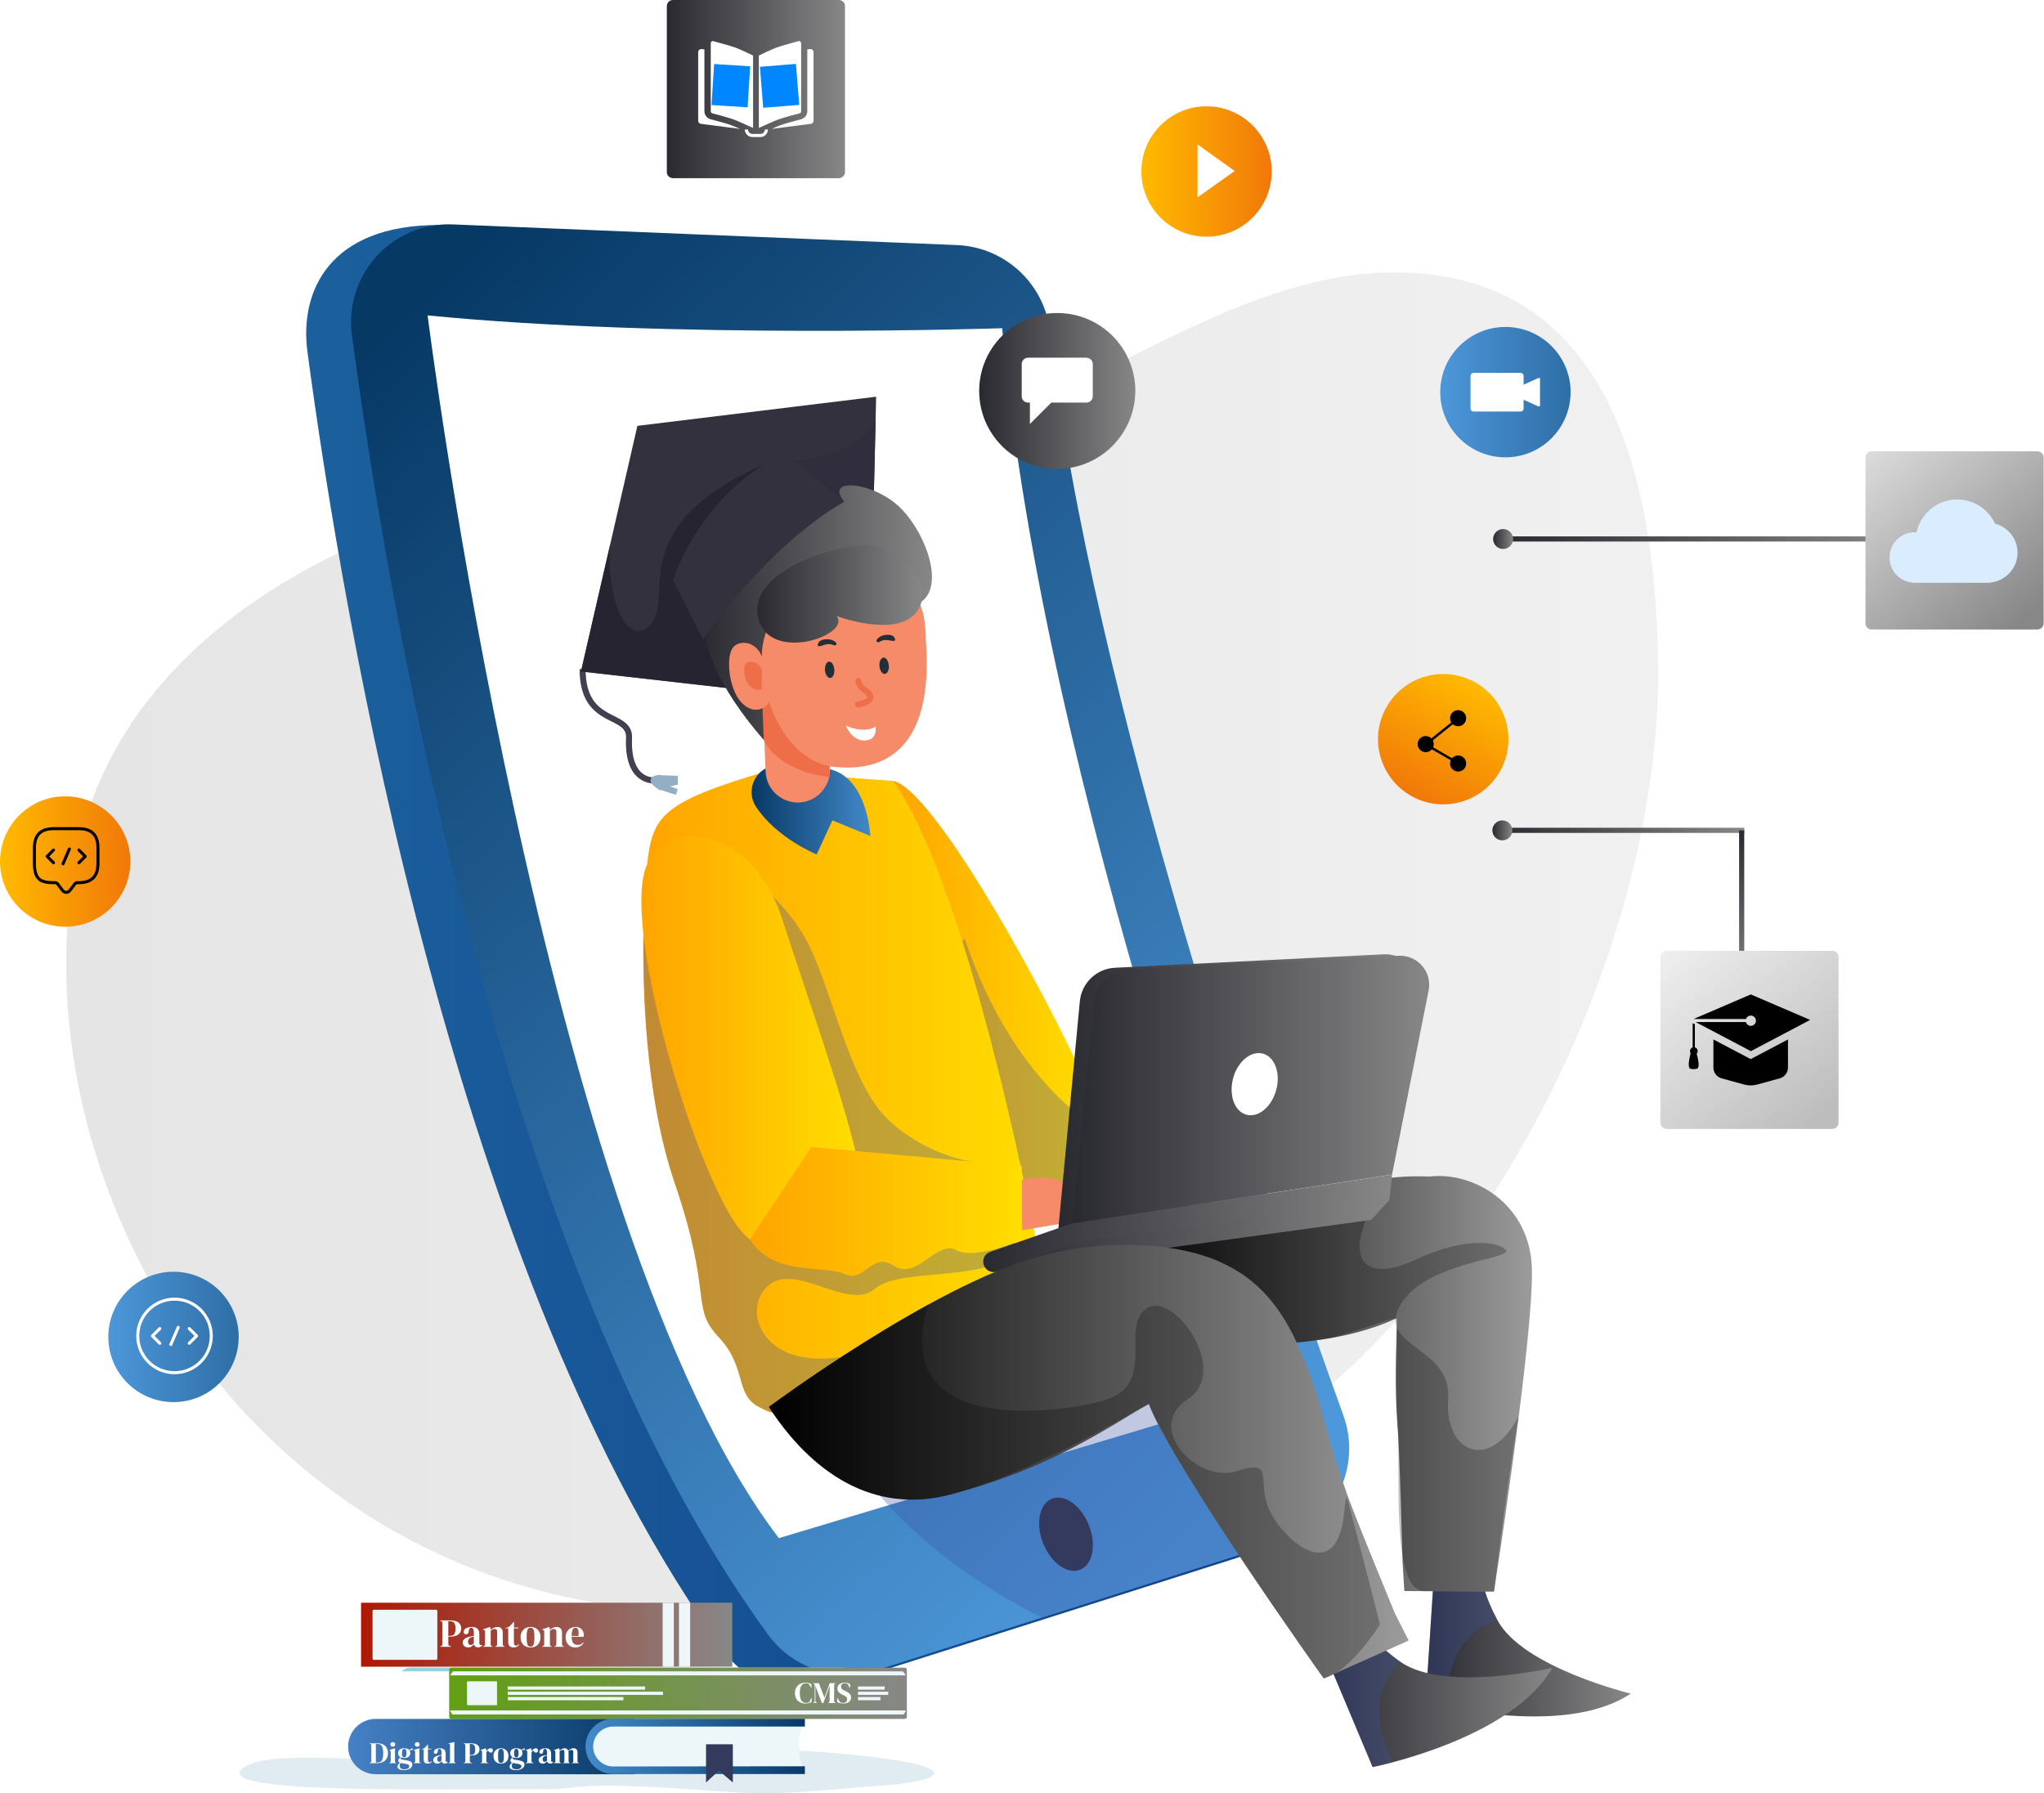 <svg width="1019" height="894" viewBox="0 0 1019 894" fill="none" xmlns="http://www.w3.org/2000/svg">
<path opacity="0.12" d="M578.093 747.813C742.666 668.39 826.61 468.903 826.61 337.134C826.61 205.365 783.006 128.705 682.132 136.391C581.258 144.077 469.985 256.957 372.276 240.128C274.567 223.299 72.066 275.745 39.412 421.128C-6.654 625.84 197.806 931.275 578.093 747.813Z" fill="url(#paint0_linear_3_5111)"/>
<path d="M153.248 175.273C171.031 308.298 226.944 639.705 360.672 823.066C373.03 840.046 394.883 847.129 414.877 840.799L616.374 776.748C642.798 768.359 656.914 739.724 647.47 713.652C609.491 608.759 521.729 352.706 501.283 173.615C498.57 149.703 478.827 131.316 454.815 130.362L218.655 112.176C164.199 112.176 149.279 145.181 153.248 175.273Z" fill="url(#paint1_linear_3_5111)"/>
<path d="M175.452 167.084C193.236 300.109 249.149 631.516 382.877 814.878C395.235 831.857 417.088 838.941 437.082 832.611L638.578 768.56C665.002 760.17 679.119 731.536 669.674 705.463C631.696 600.571 543.934 344.518 523.487 165.426C520.775 141.514 501.032 123.128 477.019 122.173L225.789 111.875C195.497 110.619 171.434 137.043 175.452 167.084Z" fill="url(#paint2_linear_3_5111)"/>
<path d="M213.18 157.238C213.18 157.238 270.298 612.628 388.302 766.802L633.504 693.256C633.504 693.256 519.669 394.151 499.625 163.618C499.675 163.618 334.7 169.245 213.18 157.238Z" fill="white"/>
<path d="M538.463 782.547C544.755 780.049 546.709 770.101 542.828 760.328C538.946 750.555 530.7 744.658 524.408 747.157C518.116 749.656 516.162 759.604 520.043 769.376C523.924 779.149 532.171 785.046 538.463 782.547Z" fill="#302E3D"/>
<path opacity="0.32" d="M668.668 741.182C663.293 753.791 652.693 764.089 638.577 768.56L519.467 806.438C493.847 793.528 463.052 773.885 438.688 745.703L482.594 692.101L609.038 674.92L668.668 741.182Z" fill="#3D53A3"/>
<path d="M714.985 783.23L710.715 848.486C710.715 848.486 778.684 867.224 812.995 844.317C812.995 844.317 759.293 831.406 746.533 807.745C733.773 784.084 738.797 771.273 738.797 771.273L714.985 783.23Z" fill="url(#paint3_linear_3_5111)"/>
<path opacity="0.32" d="M714.986 783.23L730.659 775.343L743.319 801.064C744.223 803.174 745.328 805.384 746.584 807.745C724.38 814.427 720.712 837.837 720.913 850.898C714.634 849.592 710.816 848.537 710.816 848.537" fill="#3D53A3"/>
<path d="M658.971 820.655L684.29 880.938C684.29 880.938 753.515 867.324 773.911 831.456C773.911 831.456 720.108 843.914 698.105 828.441C676.101 812.969 674.845 799.204 674.845 799.204L658.971 820.655Z" fill="url(#paint4_linear_3_5111)"/>
<path opacity="0.32" d="M658.971 820.655L669.47 806.589L692.277 823.971C694.086 825.428 695.995 826.935 698.155 828.492C681.275 844.417 688.459 866.973 694.437 878.577C688.208 880.235 684.34 880.989 684.34 880.989" fill="#3D53A3"/>
<path d="M445.318 389.279C464.559 393.549 514.644 483.019 536.195 528.734C557.747 574.448 530.77 605.193 509.62 600.923C488.471 596.653 448.986 461.618 448.986 461.618L445.318 389.279Z" fill="url(#paint5_linear_3_5111)"/>
<path opacity="0.32" d="M480.886 467.798C506.908 545.563 553.577 566.461 553.577 566.461L544.133 600.873L474.154 585.501L449.036 514.417L480.886 467.798Z" fill="#3D53A3"/>
<path d="M381.619 384.657C329.524 400.08 325.305 406.962 322.592 431.025C319.879 455.088 317.166 533.657 336.357 589.871C355.547 646.085 343.992 651.461 358.259 666.632C372.526 681.803 366.197 695.166 378.304 701.445C390.41 707.725 383.277 701.445 383.277 701.445L518.06 626.493C518.06 626.493 484.904 445.543 445.369 389.329L381.619 384.657Z" fill="url(#paint6_linear_3_5111)"/>
<path d="M376.896 402.189C387.195 417.863 407.139 425.951 407.139 425.951L414.975 408.971L433.914 416.758C433.914 416.758 432.558 387.772 413.619 383.451C406.234 381.743 392.972 380.99 386.893 381.542C376.846 382.396 371.32 393.699 376.896 402.189Z" fill="url(#paint7_linear_3_5111)"/>
<path opacity="0.32" d="M484.402 579.071C484.402 579.071 484.352 579.071 484.251 579.071C482.041 578.87 507.41 622.575 507.41 622.575C493.796 640.057 449.287 631.266 436.125 642.519C422.964 653.772 397.092 629.357 383.327 640.61C369.563 651.863 378.756 682.808 419.397 676.478C423.466 675.825 426.882 675.574 429.745 675.524L383.327 701.345C383.327 701.345 390.461 707.574 378.354 701.345C366.247 695.116 372.577 681.703 358.31 666.532C343.993 651.36 355.647 645.985 336.407 589.771C321.788 546.97 319.879 491.208 320.984 456.445C325.958 454.234 330.73 452.677 332.036 453.531C334.85 455.44 363.233 428.664 363.233 428.664C363.233 428.664 388.301 444.287 401.412 467.647C414.524 491.007 423.014 539.987 443.158 558.524C462.148 576.207 484 579.02 484.402 579.071Z" fill="#3D53A3"/>
<path d="M290.44 333.567C290.44 362.503 314.202 354.616 313.599 367.928C312.594 391.439 327.364 389.027 327.364 389.027" stroke="#423F50" stroke-width="3" stroke-miterlimit="10"/>
<path d="M328.068 393.398L337.01 396.261L337.864 393.448L334.146 391.991L338.014 391.137L337.864 386.767L330.429 386.515L328.068 393.398Z" fill="#94AFC4"/>
<path d="M329.373 394.101C319.878 388.977 325.806 385.511 330.428 386.515L329.373 394.101Z" fill="#94AFC4"/>
<path d="M366.397 343.463L289.637 334.773L317.769 212.297L436.778 197.779L435.271 262.583L366.397 343.463Z" fill="#32313D"/>
<path d="M436.527 209.735C423.214 230.734 393.525 229.327 393.525 229.327L413.669 258.866L435.221 262.584L436.527 209.735Z" fill="#302E3D"/>
<path opacity="0.79" d="M396.941 307.595L366.397 343.464L289.637 334.722L304.105 271.727C302.095 303.325 315.157 324.575 325.254 309.956C335.352 295.337 312.193 262.584 379.961 231.839L396.74 297.498L396.941 307.595Z" fill="#23222D"/>
<path d="M458.329 300.662C471.34 293.026 461.996 267.004 449.789 254.094C436.527 240.078 410.404 237.516 420.853 250.024C420.853 250.024 387.798 244.649 368.105 264.342C348.363 284.084 334.548 315.432 380.765 368.933L458.329 300.662Z" fill="url(#paint8_linear_3_5111)"/>
<path d="M352.18 288.958C353.587 284.637 355.546 280.669 357.857 277.001L352.18 288.958Z" fill="#ED4343"/>
<path d="M379.759 336.431L381.668 384.657C382.02 393.499 389.505 400.381 398.296 400.08C407.138 399.728 414.02 392.243 413.719 383.452L412.613 355.973L379.759 336.431Z" fill="#F58B68"/>
<path d="M380.764 368.983C389.154 385.461 413.568 387.42 413.568 387.42L412.664 364.362L379.86 345.925L380.764 368.983Z" fill="#EF6E4A"/>
<path d="M461.543 318.948C465.511 370.29 443.86 385.16 416.18 382.346C391.715 379.885 378.502 347.483 379.859 324.977C381.215 302.471 403.42 290.816 415.125 292.675C426.83 294.534 449.687 292.826 455.766 297.347C461.844 301.868 461.543 318.948 461.543 318.948Z" fill="#F58B68"/>
<path d="M437.229 318.697C439.389 315.985 444.714 315.733 445.92 317.894C447.125 320.004 445.166 319.551 443.106 319.2C439.188 318.547 438.686 320.506 437.53 320.154C437.078 320.004 436.626 319.451 437.229 318.697Z" fill="#232F36"/>
<path d="M416.633 320.205C414.121 317.844 408.796 318.346 407.892 320.657C406.988 322.968 408.846 322.164 410.856 321.511C414.624 320.305 415.427 322.114 416.482 321.662C417.035 321.461 417.336 320.858 416.633 320.205Z" fill="#232F36"/>
<path d="M380.814 331.357C379.508 320.355 369.812 318.296 365.743 322.415C361.674 326.534 363.131 343.213 369.561 350.145C375.991 357.078 382.874 352.707 383.577 349.141C384.18 345.473 380.814 331.357 380.814 331.357Z" fill="#F58B68"/>
<path d="M379.96 334.472C378.704 329.448 372.525 328.795 371.521 331.257C369.762 335.326 372.073 345.021 379.659 343.816L379.96 334.472Z" fill="#EF6E4A"/>
<path d="M438.434 332.06C438.635 334.321 439.79 336.079 441.096 335.978C442.402 335.878 443.307 334.019 443.106 331.759C442.905 329.498 441.749 327.74 440.443 327.84C439.187 327.941 438.233 329.799 438.434 332.06Z" fill="#232F36"/>
<path d="M411.257 334.07C411.458 336.33 412.613 338.088 413.92 337.988C415.226 337.888 416.13 336.029 415.929 333.768C415.728 331.508 414.573 329.749 413.266 329.85C412.061 329.9 411.157 331.859 411.257 334.07Z" fill="#232F36"/>
<path d="M427.835 339.445C428.488 343.113 432.356 344.419 433.361 345.976C436.174 350.095 427.734 351.201 427.734 351.201" stroke="#EF6E4A" stroke-width="3" stroke-miterlimit="10" stroke-linecap="round"/>
<path d="M436.426 362.302C430.398 365.97 421.656 361.75 421.656 361.75C421.656 361.75 424.721 369.536 431.252 369.134C437.832 368.833 436.426 362.302 436.426 362.302Z" fill="white"/>
<path d="M377.549 305.284C380.161 332.11 425.123 316.939 417.035 307.092C417.035 307.092 446.322 318.094 456.671 305.485C467.02 292.926 451.145 267.155 423.314 272.53C395.483 277.855 376.193 291.268 377.549 305.284Z" fill="url(#paint9_linear_3_5111)"/>
<path d="M322.591 431.025C334.999 404.5 376.143 415.853 389.505 456.896C402.868 497.939 421.606 550.637 427.434 578.266C433.261 605.947 390.611 641.614 368.256 612.176C345.8 582.738 309.228 459.559 322.591 431.025Z" fill="url(#paint10_linear_3_5111)"/>
<path d="M504.446 589.57C519.516 584.747 530.066 586.505 538.305 596.553C546.594 606.6 541.419 607.956 541.419 607.956L500.376 614.839L504.446 589.57Z" fill="#F58B68"/>
<path d="M373.882 617.953C385.688 636.49 410.354 630.412 420.903 635.134C431.453 639.856 434.166 623.68 445.619 631.065C457.073 638.449 467.171 618.003 476.615 623.228C486.059 628.402 509.62 617.953 509.62 617.953L509.419 581.381L404.476 571.786L373.882 617.953Z" fill="url(#paint11_linear_3_5111)"/>
<path d="M763.714 632.572C762.96 600.27 734.627 583.893 712.624 586.556C689.917 585.501 667.261 590.575 615.819 604.842L556.139 635.536C556.139 635.536 578.795 681.703 663.041 667.134C676.203 664.874 687.255 661.407 696.398 657.137C696.046 675.423 695.142 688.836 696.699 711.593C697.704 719.631 699.211 778.507 699.211 778.507L700.115 793.176L744.825 793.478C744.775 793.428 764.518 667.335 763.714 632.572Z" fill="url(#paint12_linear_3_5111)"/>
<path opacity="0.25" d="M757.033 706.117C749.949 749.119 744.825 793.427 744.825 793.427L710.062 793.226C710.062 793.226 704.084 793.779 701.22 783.732C695.192 767.706 698.005 722.494 696.8 708.98C695.594 696.673 696.448 681.803 696.448 656.835C692.429 657.84 667.462 666.28 663.041 667.033C578.845 681.602 556.139 635.435 556.139 635.435L615.819 604.741C640.485 597.909 658.57 593.136 673.189 590.222L687.958 593.739C666.809 630.261 681.729 639.303 705.44 628.1C729.152 616.898 746.533 618.556 750.703 623.127C754.822 627.698 710.514 629.055 698.206 650.405C685.898 671.755 723.927 670.901 721.968 697.527C719.908 723.599 742.263 734.45 757.033 706.117Z" fill="black"/>
<path d="M390.511 225.811L420.954 250.075C381.921 272.43 350.473 318.697 350.473 318.697L335.603 289.158C335.503 289.158 348.112 247.312 390.511 225.811Z" fill="#32313D"/>
<path d="M358.912 275.444C358.56 275.946 358.208 276.499 357.857 277.052L358.761 275.143C358.761 275.092 358.811 275.193 358.912 275.444Z" fill="#423F50"/>
<path d="M538.355 498.994L527.604 612.779L686.802 584.797L705.038 493.016C706.897 483.773 699.512 475.283 690.118 475.735L555.787 482.467C546.694 482.919 539.309 489.952 538.355 498.994Z" fill="url(#paint13_linear_3_5111)"/>
<path d="M545.488 499.748L534.385 609.865L693.985 585.551L712.221 493.77C714.08 484.526 706.695 476.037 697.301 476.489L562.97 483.22C553.827 483.672 546.392 490.705 545.488 499.748Z" fill="url(#paint14_linear_3_5111)"/>
<path d="M636.71 541.194C635.294 549.781 629.136 556.374 622.977 555.984C616.747 555.593 612.925 548.35 614.27 539.806C615.615 531.219 621.844 524.626 628.003 525.016C634.232 525.363 638.126 532.65 636.71 541.194Z" fill="white"/>
<path d="M497.11 633.828L683.586 608.157L692.729 598.16L558.449 612.327L507.409 622.625L497.11 633.828Z" fill="url(#paint15_linear_3_5111)"/>
<path d="M493.644 624.082L534.436 609.916L693.986 585.601L692.68 598.16L536.847 619.109L497.111 633.828C493.544 635.184 489.827 632.271 490.178 628.453C490.379 626.443 491.735 624.735 493.644 624.082Z" fill="url(#paint16_linear_3_5111)"/>
<path d="M695.543 804.63C695.543 804.63 673.038 750.224 670.727 742.437C660.579 714.757 660.328 701.545 648.874 675.021C635.813 642.116 617.075 633.727 611.197 630.512C589.947 619.711 553.426 616.847 518.009 626.392C464.759 640.76 383.276 701.395 383.276 701.395C403.973 733.194 434.768 755.7 474.706 744.849C514.643 733.998 538.003 720.936 565.432 704.158C567.793 702.701 570.255 701.344 572.766 699.988C573.068 700.741 573.369 701.545 573.671 702.299C587.034 734.45 659.926 836.781 659.926 836.781L702.275 817.842L695.543 804.63Z" fill="url(#paint17_linear_3_5111)"/>
<path opacity="0.25" d="M659.926 836.781C659.926 836.781 589.747 738.821 572.566 699.737C549.909 713.05 508.716 735.656 474.756 744.849C434.819 755.7 403.974 733.194 383.327 701.395C383.327 701.395 421.456 673.012 462.649 650.456C443.71 712.999 519.366 706.017 548.704 698.632C578.042 691.247 557.897 662.412 571.26 652.515C584.622 642.619 613.81 683.461 592.108 697.527C570.355 711.593 596.679 739.725 616.573 733.395C636.416 727.065 625.916 738.318 632.95 753.088C639.983 767.857 666.708 791.769 670.225 753.088C670.476 750.124 670.878 747.863 671.38 746.105C680.624 780.667 687.958 809.804 687.958 809.804C687.958 809.804 673.239 833.465 659.926 836.781Z" fill="black"/>
<path d="M750.535 228C732.553 228 718 213.431 718 195.5C718 177.569 732.553 163 750.465 163H750.535C768.447 163 783 177.569 783 195.5C782.93 213.501 768.447 228 750.535 228Z" fill="url(#paint18_linear_3_5111)"/>
<path d="M766.976 188.426L759.559 191.788V187.375C759.559 186.535 758.929 185.904 758.09 185.904H734.581C733.741 185.904 733.111 186.535 733.111 187.375V203.695C733.111 204.466 733.741 205.166 734.581 205.166H758.09C758.929 205.166 759.559 204.536 759.559 203.695V199.283L766.976 202.645C767.396 202.785 767.745 202.505 767.745 202.084V188.986C767.815 188.566 767.396 188.286 766.976 188.426Z" fill="white"/>
<path d="M32.535 462C14.553 462 0 447.431 0 429.5C0 411.569 14.553 397 32.465 397H32.535C50.447 397 65 411.569 65 429.5C64.93 447.501 50.447 462 32.535 462Z" fill="url(#paint19_linear_3_5111)"/>
<path d="M601.535 118C583.553 118 569 103.431 569 85.5C569 67.569 583.553 53 601.465 53H601.535C619.447 53 634 67.569 634 85.5C633.93 103.501 619.447 118 601.535 118Z" fill="url(#paint20_linear_3_5111)"/>
<path d="M691.083 352.728C699.827 337.015 719.634 331.382 735.302 340.101C750.971 348.819 756.626 368.62 747.916 384.272L747.882 384.333C739.173 399.985 719.366 405.618 703.697 396.9C688.002 388.086 682.374 368.38 691.083 352.728Z" fill="url(#paint21_linear_3_5111)"/>
<path d="M597 72V98.406L615.541 85.238L597 72Z" fill="white"/>
<path d="M86.535 699C68.553 699 54 684.431 54 666.5C54 648.569 68.553 634 86.465 634H86.535C104.447 634 119 648.569 119 666.5C118.93 684.501 104.447 699 86.535 699Z" fill="url(#paint22_linear_3_5111)"/>
<path d="M714.77 370.963C714.77 373.187 712.973 374.984 710.749 374.984C708.525 374.984 706.729 373.187 706.729 370.963C706.729 368.739 708.525 366.943 710.749 366.943C712.973 366.943 714.77 368.739 714.77 370.963Z" fill="black"/>
<path d="M726.915 362.067C729.135 362.067 730.935 360.267 730.935 358.047C730.935 355.827 729.135 354.027 726.915 354.027C724.695 354.027 722.895 355.827 722.895 358.047C722.895 360.267 724.695 362.067 726.915 362.067Z" fill="black"/>
<path d="M726.915 384.649C729.135 384.649 730.935 382.849 730.935 380.629C730.935 378.408 729.135 376.608 726.915 376.608C724.695 376.608 722.895 378.408 722.895 380.629C722.895 382.849 724.695 384.649 726.915 384.649Z" fill="black"/>
<path d="M726.915 381.143L709.722 371.22L726.744 357.534L727.514 358.475L711.86 371.049L727.514 380.116L726.915 381.143Z" fill="black"/>
<path d="M527.013 233.77C505.544 233.77 488.158 216.384 488.158 194.915C488.158 173.446 505.544 156.061 527.013 156.061H527.145C548.614 156.061 566 173.446 566 194.915C565.868 216.384 548.482 233.77 527.013 233.77Z" fill="url(#paint23_linear_3_5111)"/>
<path d="M541.496 178.32H512.519C510.807 178.32 509.358 179.769 509.358 181.481V197.55C509.358 199.394 510.807 200.711 512.519 200.711H513.441V211.38L524.11 200.711H541.628C543.34 200.711 544.789 199.262 544.789 197.55V181.481C544.789 179.769 543.34 178.32 541.496 178.32Z" fill="white"/>
<path d="M946.826 267.406H749.348V269.968H946.826V267.406Z" fill="url(#paint24_linear_3_5111)"/>
<path d="M749.348 273.686C752.095 273.686 754.322 271.459 754.322 268.712C754.322 265.966 752.095 263.739 749.348 263.739C746.601 263.739 744.375 265.966 744.375 268.712C744.375 271.459 746.601 273.686 749.348 273.686Z" fill="url(#paint25_linear_3_5111)"/>
<path d="M869.589 412.667H746.36V415.229H869.589V412.667Z" fill="url(#paint26_linear_3_5111)"/>
<path d="M748.973 418.947C751.72 418.947 753.947 416.72 753.947 413.973C753.947 411.227 751.72 409 748.973 409C746.227 409 744 411.227 744 413.973C744 416.72 746.227 418.947 748.973 418.947Z" fill="url(#paint27_linear_3_5111)"/>
<path d="M869.562 414H867V493.875H869.562V414Z" fill="url(#paint28_linear_3_5111)"/>
<path d="M913.519 562.817H830.831C829.123 562.817 827.767 561.461 827.767 559.753V477.064C827.767 475.356 829.123 474 830.831 474H913.519C915.227 474 916.584 475.356 916.584 477.064V559.753C916.584 561.461 915.177 562.817 913.519 562.817Z" fill="url(#paint29_linear_3_5111)"/>
<path d="M872.778 528.003L871.171 527.149L854.191 518.207V532.223C854.191 534.735 855.899 536.945 858.31 537.598L869.463 540.663C871.623 541.266 873.934 541.266 876.094 540.663L887.246 537.598C889.658 536.945 891.366 534.735 891.366 532.223V518.207L874.386 527.149L872.778 528.003Z" fill="black"/>
<path d="M846.353 523.984C846.353 525.039 845.499 525.893 844.444 525.893C843.389 525.893 842.535 525.039 842.535 523.984C842.535 522.929 843.389 522.075 844.444 522.075C845.499 522.075 846.353 522.929 846.353 523.984Z" fill="black"/>
<path d="M846.353 532.574C845.8 533.127 842.836 533.177 842.334 532.574C841.028 530.866 843.138 523.984 843.138 523.984H845.448C845.448 523.984 847.81 531.017 846.353 532.574Z" fill="black"/>
<path d="M844.947 523.331H843.842V527.601H844.947V523.331Z" fill="black"/>
<path d="M843.842 510.069V523.331H844.947V510.621L843.842 510.069Z" fill="black"/>
<path d="M902.417 508.461L872.828 495.751L844.294 508.009H870.417C870.769 507.004 871.723 506.301 872.828 506.301C874.235 506.301 875.39 507.456 875.39 508.863C875.39 510.269 874.235 511.425 872.828 511.425C871.623 511.425 870.718 510.621 870.417 509.516H845.299L872.879 524.034L902.417 508.461Z" fill="black"/>
<path d="M1015.75 313.817H933.064C931.356 313.817 930 312.461 930 310.753V228.064C930 226.356 931.356 225 933.064 225H1015.75C1017.46 225 1018.82 226.356 1018.82 228.064V310.753C1018.82 312.461 1017.41 313.817 1015.75 313.817Z" fill="url(#paint30_linear_3_5111)"/>
<path d="M1005.8 275.525C1005.8 268.542 1001.03 262.765 994.597 261.057C991.282 253.923 984.098 249 975.759 249C965.762 249 957.473 256.033 955.463 265.427C955.162 265.427 954.911 265.327 954.609 265.327C947.626 265.327 942 270.953 942 277.936C942 284.316 946.722 289.54 952.851 290.394C953.353 290.495 953.856 290.545 954.408 290.545H991.282C991.734 290.545 992.136 290.495 992.537 290.394C999.972 289.49 1005.8 283.211 1005.8 275.525Z" fill="#DAEDFF"/>
<path d="M418.191 88.817H335.503C333.795 88.817 332.438 87.461 332.438 85.753V3.064C332.438 1.356 333.795 0 335.503 0H418.191C419.899 0 421.256 1.356 421.256 3.064V85.753C421.256 87.461 419.849 88.817 418.191 88.817Z" fill="url(#paint31_linear_3_5111)"/>
<g opacity="0.4">
<path opacity="0.3" d="M271.45 891.991C213.729 891.891 107.38 894.302 120.491 881.994C133.603 869.686 202.878 881.743 259.695 877.624C316.462 873.504 367.904 868.782 425.976 874.861C484.049 880.939 468.275 887.922 442.755 889.932C395.935 893.548 387.596 895.106 360.469 893.147C280.945 887.269 293.906 892.041 271.45 891.991Z" fill="#005D92"/>
</g>
<path d="M364.918 830.9H180.2C180.099 830.9 179.999 830.799 179.999 830.699V799.201C179.999 799.1 180.099 799 180.2 799H364.867C364.968 799 365.068 799.1 365.068 799.201V830.699C365.068 830.799 364.968 830.9 364.918 830.9Z" fill="url(#paint32_linear_3_5111)"/>
<path d="M344.069 799.051H338.493V830.9H344.069V799.051Z" fill="#EDF6F8"/>
<path d="M335.931 799.051H330.355V830.9H335.931V799.051Z" fill="#EDF6F8"/>
<path d="M217.425 827.484H186.329C185.977 827.484 185.726 827.182 185.726 826.881V803.119C185.726 802.768 185.977 802.517 186.329 802.517H217.425C217.776 802.517 218.028 802.818 218.028 803.119V826.881C218.028 827.182 217.776 827.484 217.425 827.484Z" fill="#EDF6F8"/>
<path d="M419.948 831.406H204.686C203.28 831.406 202.024 831.959 200.919 832.763H423.715C422.66 831.959 421.404 831.406 419.948 831.406Z" fill="#96D1E3"/>
<path d="M419.948 831.407H204.687C202.928 831.407 201.421 832.11 200.266 833.215H424.469C423.264 832.11 421.706 831.407 419.948 831.407Z" fill="#96D1E3"/>
<path d="M451.095 856.926H224.932C224.379 856.926 223.927 856.474 223.927 855.922V832.411C223.927 831.859 224.379 831.406 224.932 831.406H451.095C451.647 831.406 452.099 831.859 452.099 832.411V855.922C452.099 856.474 451.647 856.926 451.095 856.926Z" fill="url(#paint33_linear_3_5111)"/>
<path d="M450.092 833.216H225.889C225.286 833.768 224.834 834.471 224.482 835.225H451.498C451.147 834.471 450.695 833.818 450.092 833.216Z" fill="#EDF6F8"/>
<path d="M225.587 854.716H450.443C450.945 854.114 451.347 853.461 451.649 852.707H224.381C224.632 853.461 225.034 854.114 225.587 854.716Z" fill="#EDF6F8"/>
<path d="M247.538 850.095H233.07C232.919 850.095 232.819 849.994 232.819 849.843V838.44C232.819 838.289 232.919 838.189 233.07 838.189H247.538C247.689 838.189 247.789 838.289 247.789 838.44V849.843C247.789 849.994 247.638 850.095 247.538 850.095Z" fill="#EDF6F8"/>
<path d="M321.637 840.751H253.115V842.358H321.637V840.751Z" fill="#EDF6F8"/>
<path d="M330.529 843.363H253.115V844.971H330.529V843.363Z" fill="#EDF6F8"/>
<path d="M310.786 846.026H253.115V847.633H310.786V846.026Z" fill="#EDF6F8"/>
<path d="M441.049 840.751H427.736V842.358H441.049V840.751Z" fill="#EDF6F8"/>
<path d="M442.807 843.363H427.736V844.971H442.807V843.363Z" fill="#EDF6F8"/>
<path d="M438.939 846.026H427.736V847.633H438.939V846.026Z" fill="#EDF6F8"/>
<path d="M301.29 880.638H294.257V884.506H301.29V880.638Z" fill="#FAAD17"/>
<path d="M301.29 856.926H294.257V860.794H301.29V856.926Z" fill="#FAAD17"/>
<path d="M187.305 856.926H316.411V860.794V880.637V884.506H187.305C179.719 884.506 173.54 878.327 173.54 870.741C173.54 863.105 179.719 856.926 187.305 856.926Z" fill="url(#paint34_linear_3_5111)"/>
<path d="M400.557 858.835H305.661C299.13 858.835 293.805 864.16 293.805 870.691C293.805 877.221 299.13 882.546 305.661 882.546H400.607C399.2 879.482 398.346 875.312 398.346 870.691C398.346 866.069 399.2 861.899 400.557 858.835Z" fill="#EDF6F8"/>
<path d="M305.661 880.638C300.185 880.638 295.714 876.167 295.714 870.691C295.714 865.215 300.185 860.744 305.661 860.744H401.26V856.876H305.661C298.076 856.876 291.896 863.055 291.896 870.641C291.896 878.226 298.076 884.405 305.661 884.405H401.26V880.537L305.661 880.638Z" fill="url(#paint35_linear_3_5111)"/>
<path d="M351.979 869.586H365.342V888.625L358.409 882.697L351.979 888.625V869.586Z" fill="#343A5D"/>
<path d="M27.458 440.036H26.667C20.333 440.036 17.167 438.452 17.167 430.536V422.619C17.167 416.286 20.333 413.119 26.667 413.119H39.333C45.667 413.119 48.833 416.286 48.833 422.619V430.536C48.833 436.869 45.667 440.036 39.333 440.036H38.542C38.051 440.036 37.576 440.273 37.275 440.669L34.9 443.836C33.855 445.229 32.145 445.229 31.1 443.836L28.725 440.669C28.472 440.321 27.902 440.036 27.458 440.036Z" stroke="black" stroke-width="1.5" stroke-miterlimit="10" stroke-linecap="round" stroke-linejoin="round"/>
<path d="M26.667 423.775L23.5 426.942L26.667 430.108M39.333 423.775L42.5 426.942L39.333 430.108M34.583 423.252L31.417 430.631" stroke="black" stroke-width="1.5" stroke-miterlimit="10" stroke-linecap="round" stroke-linejoin="round"/>
<path d="M354.142 59.43L354.042 59.379L353.941 59.329C352.283 58.726 351.178 57.219 351.178 55.461V24.616L349.822 24.465C348.867 24.365 348.063 25.068 348.063 26.023V60.183C348.063 60.987 348.666 61.64 349.42 61.74L368.911 64.252C367.203 63.499 365.596 62.795 364.641 62.444C362.28 61.539 354.996 59.631 354.142 59.43Z" fill="white"/>
<path d="M399.503 59.43L399.604 59.38L399.704 59.329C401.362 58.727 402.467 57.219 402.467 55.461V24.616L403.823 24.466C404.778 24.365 405.582 25.068 405.582 26.023V60.183C405.582 60.987 404.979 61.64 404.225 61.741L384.734 64.252C386.442 63.499 388.049 62.796 389.004 62.444C391.365 61.54 398.649 59.631 399.503 59.43Z" fill="white"/>
<path d="M381.319 64.554C381.319 65.76 380.364 66.765 379.108 66.765H375.14C373.934 66.765 372.929 65.81 372.929 64.554H371.322C371.322 66.614 373.03 68.322 375.09 68.322H379.058C381.168 68.322 382.826 66.614 382.826 64.554H381.319Z" fill="white"/>
<path d="M367 23.863C364.237 22.808 355.798 20.598 355.748 20.548C355.597 20.497 355.446 20.447 355.346 20.447C355.145 20.447 354.944 20.497 354.793 20.648C354.492 20.849 354.341 21.151 354.341 21.502V55.512C354.341 55.914 354.592 56.316 354.994 56.467C355.295 56.517 363.082 58.576 365.795 59.581C367.854 60.335 372.577 62.495 375.44 63.801V27.681C372.979 26.526 368.759 24.516 367 23.863ZM371.873 53.05C369.211 51.845 366.197 50.488 364.69 49.936C363.283 49.433 360.319 48.579 357.807 47.876V46.721C360.42 47.424 363.534 48.328 365.041 48.881C366.448 49.433 369.261 50.639 371.823 51.845L371.873 53.05ZM371.873 49.433C369.211 48.228 366.197 46.871 364.69 46.319C363.283 45.816 360.319 44.962 357.807 44.259V43.104C360.42 43.807 363.534 44.711 365.041 45.264C366.448 45.816 369.261 47.022 371.823 48.228L371.873 49.433ZM371.873 45.766C369.211 44.56 366.197 43.204 364.69 42.652C363.283 42.149 360.319 41.295 357.807 40.592V39.437C360.42 40.14 363.534 41.044 365.041 41.597C366.448 42.149 369.261 43.355 371.823 44.56L371.873 45.766ZM371.873 42.149C369.211 40.944 366.197 39.587 364.69 39.035C363.283 38.532 360.319 37.678 357.807 36.975V35.819C360.42 36.523 363.534 37.427 365.041 37.98C366.448 38.532 369.261 39.738 371.823 40.944L371.873 42.149ZM371.873 38.532C369.211 37.327 366.197 35.97 364.69 35.418C363.283 34.865 360.319 34.061 357.807 33.358V32.203C360.369 32.906 363.534 33.81 365.041 34.363C366.448 34.915 369.261 36.121 371.823 37.327L371.873 38.532Z" fill="white"/>
<path d="M398.901 20.648C398.75 20.548 398.549 20.447 398.348 20.447C398.198 20.447 398.097 20.497 397.946 20.548C397.846 20.548 389.457 22.808 386.694 23.863C384.935 24.516 380.716 26.526 378.304 27.681V63.801C381.117 62.495 385.89 60.335 387.95 59.581C390.662 58.576 398.449 56.517 398.75 56.467C399.152 56.316 399.403 55.914 399.403 55.512V21.502C399.353 21.151 399.152 20.849 398.901 20.648ZM396.289 47.876C393.777 48.579 390.863 49.433 389.406 49.936C387.899 50.488 384.935 51.845 382.223 53.05V51.845C384.785 50.639 387.598 49.433 389.004 48.881C390.512 48.328 393.676 47.424 396.238 46.721L396.289 47.876ZM396.289 44.259C393.777 44.962 390.863 45.816 389.406 46.319C387.899 46.871 384.935 48.228 382.223 49.433V48.228C384.785 47.022 387.598 45.816 389.004 45.264C390.512 44.711 393.676 43.807 396.238 43.104L396.289 44.259ZM396.289 40.592C393.777 41.295 390.863 42.149 389.406 42.652C387.899 43.204 384.935 44.56 382.223 45.766V44.56C384.785 43.355 387.598 42.149 389.004 41.597C390.512 41.044 393.676 40.14 396.238 39.437L396.289 40.592ZM396.289 36.975C393.777 37.678 390.863 38.532 389.406 39.035C387.899 39.587 384.935 40.944 382.223 42.149V40.944C384.785 39.738 387.598 38.532 389.004 37.98C390.512 37.427 393.676 36.523 396.238 35.819L396.289 36.975ZM396.289 33.358C393.777 34.061 390.863 34.865 389.406 35.418C387.899 35.97 384.935 37.327 382.223 38.532V37.327C384.785 36.171 387.598 34.915 389.004 34.363C390.512 33.81 393.676 32.906 396.238 32.203L396.289 33.358Z" fill="white"/>
<rect x="356.013" y="31.917" width="18.012" height="20.501" transform="rotate(3.62 356.013 31.917)" fill="#0087FF"/>
<rect x="378.836" y="33.304" width="18.012" height="20.501" transform="rotate(-4.606 378.836 33.304)" fill="#0087FF"/>
<path d="M219.44 821V820.8L219.84 820.66C220.107 820.58 220.28 820.46 220.36 820.3C220.453 820.14 220.5 819.927 220.5 819.66V809.18C220.5 808.913 220.453 808.7 220.36 808.54C220.267 808.38 220.087 808.253 219.82 808.16L219.44 808V807.8H224.3C226.287 807.8 227.72 808.167 228.6 808.9C229.493 809.62 229.94 810.573 229.94 811.76C229.94 812.52 229.753 813.22 229.38 813.86C229.02 814.487 228.42 814.987 227.58 815.36C226.74 815.733 225.607 815.92 224.18 815.92H223.5V819.6C223.5 820.12 223.76 820.46 224.28 820.62L224.88 820.8V821H219.44ZM223.5 815.52H224.26C224.913 815.52 225.447 815.413 225.86 815.2C226.273 814.987 226.58 814.613 226.78 814.08C226.98 813.547 227.08 812.807 227.08 811.86C227.08 810.9 226.967 810.153 226.74 809.62C226.527 809.087 226.207 808.72 225.78 808.52C225.353 808.307 224.82 808.2 224.18 808.2H223.5V815.52ZM233.414 821.3C232.64 821.3 231.987 821.08 231.454 820.64C230.934 820.2 230.674 819.567 230.674 818.74C230.674 818.113 230.994 817.54 231.634 817.02C232.274 816.487 233.28 816.087 234.654 815.82C234.867 815.78 235.107 815.74 235.374 815.7C235.64 815.647 235.92 815.593 236.214 815.54V813.96C236.214 813.053 236.1 812.42 235.874 812.06C235.66 811.687 235.32 811.5 234.854 811.5C234.534 811.5 234.28 811.607 234.094 811.82C233.907 812.02 233.787 812.373 233.734 812.88L233.694 813.1C233.667 813.673 233.527 814.093 233.274 814.36C233.02 814.627 232.707 814.76 232.334 814.76C231.987 814.76 231.7 814.653 231.474 814.44C231.247 814.227 231.134 813.94 231.134 813.58C231.134 813.033 231.32 812.573 231.694 812.2C232.08 811.827 232.587 811.547 233.214 811.36C233.84 811.173 234.52 811.08 235.254 811.08C236.44 811.08 237.354 811.373 237.994 811.96C238.647 812.533 238.974 813.473 238.974 814.78V819.2C238.974 819.8 239.254 820.1 239.814 820.1H240.254L240.434 820.26C240.18 820.58 239.9 820.827 239.594 821C239.3 821.173 238.88 821.26 238.334 821.26C237.747 821.26 237.28 821.127 236.934 820.86C236.6 820.58 236.38 820.213 236.274 819.76C235.874 820.187 235.46 820.553 235.034 820.86C234.62 821.153 234.08 821.3 233.414 821.3ZM234.634 820.08C234.9 820.08 235.147 820.02 235.374 819.9C235.614 819.767 235.894 819.567 236.214 819.3V815.94C236.08 815.967 235.947 815.993 235.814 816.02C235.68 816.047 235.527 816.073 235.354 816.1C234.74 816.26 234.247 816.533 233.874 816.92C233.514 817.293 233.334 817.8 233.334 818.44C233.334 818.987 233.46 819.4 233.714 819.68C233.967 819.947 234.274 820.08 234.634 820.08ZM240.806 821V820.8L241.086 820.72C241.553 820.587 241.786 820.26 241.786 819.74V813.48C241.786 813.187 241.74 812.973 241.646 812.84C241.553 812.693 241.373 812.593 241.106 812.54L240.806 812.46V812.26L244.226 811.1L244.426 811.3L244.586 812.5C245.053 812.087 245.58 811.747 246.166 811.48C246.753 811.213 247.333 811.08 247.906 811.08C248.786 811.08 249.46 811.32 249.926 811.8C250.406 812.28 250.646 813.013 250.646 814V819.76C250.646 820.28 250.9 820.607 251.406 820.74L251.586 820.8V821H246.866V820.8L247.126 820.72C247.593 820.573 247.826 820.247 247.826 819.74V813.36C247.826 812.507 247.4 812.08 246.546 812.08C245.96 812.08 245.32 812.373 244.626 812.96V819.76C244.626 820.28 244.86 820.607 245.326 820.74L245.506 820.8V821H240.806ZM256.071 821.3C255.218 821.3 254.551 821.087 254.071 820.66C253.604 820.233 253.371 819.553 253.371 818.62V811.78H251.991V811.58L252.471 811.5C252.884 811.407 253.238 811.273 253.531 811.1C253.838 810.927 254.138 810.693 254.431 810.4L256.071 808.58H256.271L256.211 811.38H258.451V811.78H256.191V818.98C256.191 819.447 256.291 819.8 256.491 820.04C256.704 820.28 256.971 820.4 257.291 820.4C257.571 820.4 257.818 820.333 258.031 820.2C258.244 820.053 258.458 819.86 258.671 819.62L258.871 819.82C258.604 820.273 258.238 820.633 257.771 820.9C257.304 821.167 256.738 821.3 256.071 821.3ZM264.499 821.3C263.486 821.3 262.606 821.093 261.859 820.68C261.112 820.253 260.532 819.653 260.119 818.88C259.719 818.107 259.519 817.2 259.519 816.16C259.519 815.12 259.732 814.22 260.159 813.46C260.599 812.7 261.192 812.113 261.939 811.7C262.699 811.287 263.552 811.08 264.499 811.08C265.446 811.08 266.292 811.287 267.039 811.7C267.786 812.1 268.372 812.68 268.799 813.44C269.239 814.2 269.459 815.107 269.459 816.16C269.459 817.213 269.252 818.127 268.839 818.9C268.439 819.66 267.866 820.253 267.119 820.68C266.386 821.093 265.512 821.3 264.499 821.3ZM264.499 820.9C264.966 820.9 265.339 820.767 265.619 820.5C265.899 820.233 266.099 819.76 266.219 819.08C266.352 818.4 266.419 817.44 266.419 816.2C266.419 814.947 266.352 813.98 266.219 813.3C266.099 812.62 265.899 812.147 265.619 811.88C265.339 811.613 264.966 811.48 264.499 811.48C264.032 811.48 263.652 811.613 263.359 811.88C263.079 812.147 262.872 812.62 262.739 813.3C262.619 813.98 262.559 814.947 262.559 816.2C262.559 817.44 262.619 818.4 262.739 819.08C262.872 819.76 263.079 820.233 263.359 820.5C263.652 820.767 264.032 820.9 264.499 820.9ZM270.338 821V820.8L270.618 820.72C271.084 820.587 271.318 820.26 271.318 819.74V813.48C271.318 813.187 271.271 812.973 271.178 812.84C271.084 812.693 270.904 812.593 270.638 812.54L270.338 812.46V812.26L273.758 811.1L273.958 811.3L274.118 812.5C274.584 812.087 275.111 811.747 275.698 811.48C276.284 811.213 276.864 811.08 277.438 811.08C278.318 811.08 278.991 811.32 279.458 811.8C279.938 812.28 280.178 813.013 280.178 814V819.76C280.178 820.28 280.431 820.607 280.938 820.74L281.118 820.8V821H276.398V820.8L276.658 820.72C277.124 820.573 277.358 820.247 277.358 819.74V813.36C277.358 812.507 276.931 812.08 276.078 812.08C275.491 812.08 274.851 812.373 274.158 812.96V819.76C274.158 820.28 274.391 820.607 274.858 820.74L275.038 820.8V821H270.338ZM286.92 811.08C287.787 811.08 288.527 811.26 289.14 811.62C289.753 811.967 290.22 812.447 290.54 813.06C290.873 813.66 291.04 814.347 291.04 815.12C291.04 815.267 291.033 815.42 291.02 815.58C291.007 815.727 290.98 815.86 290.94 815.98H284.98C284.993 817.42 285.247 818.46 285.74 819.1C286.247 819.727 286.993 820.04 287.98 820.04C288.647 820.04 289.187 819.933 289.6 819.72C290.013 819.507 290.4 819.193 290.76 818.78L290.96 818.96C290.547 819.693 289.993 820.267 289.3 820.68C288.62 821.093 287.8 821.3 286.84 821.3C285.893 821.3 285.053 821.1 284.32 820.7C283.587 820.287 283.013 819.7 282.6 818.94C282.187 818.18 281.98 817.273 281.98 816.22C281.98 815.127 282.22 814.2 282.7 813.44C283.18 812.667 283.793 812.08 284.54 811.68C285.3 811.28 286.093 811.08 286.92 811.08ZM286.86 811.48C286.473 811.48 286.14 811.6 285.86 811.84C285.593 812.067 285.38 812.48 285.22 813.08C285.073 813.667 284.993 814.5 284.98 815.58H288.4C288.533 814.127 288.48 813.08 288.24 812.44C288 811.8 287.54 811.48 286.86 811.48Z" fill="white"/>
<path d="M401.49 849.27C400.52 849.27 399.64 849.075 398.85 848.685C398.07 848.285 397.45 847.695 396.99 846.915C396.53 846.135 396.3 845.18 396.3 844.05C396.3 843.19 396.44 842.435 396.72 841.785C397 841.135 397.38 840.59 397.86 840.15C398.35 839.71 398.91 839.38 399.54 839.16C400.18 838.94 400.855 838.83 401.565 838.83C402.135 838.83 402.66 838.895 403.14 839.025C403.62 839.155 404.07 839.335 404.49 839.565L404.55 841.41H404.4L403.65 840.21C403.55 840.02 403.44 839.85 403.32 839.7C403.2 839.54 403.05 839.42 402.87 839.34C402.72 839.27 402.57 839.22 402.42 839.19C402.28 839.15 402.1 839.13 401.88 839.13C401.3 839.13 400.77 839.285 400.29 839.595C399.82 839.905 399.44 840.42 399.15 841.14C398.87 841.85 398.73 842.825 398.73 844.065C398.73 845.295 398.865 846.27 399.135 846.99C399.405 847.7 399.77 848.21 400.23 848.52C400.7 848.82 401.225 848.97 401.805 848.97C402.125 848.97 402.38 848.95 402.57 848.91C402.76 848.86 402.95 848.79 403.14 848.7C403.33 848.62 403.475 848.505 403.575 848.355C403.675 848.195 403.765 848.025 403.845 847.845L404.505 846.375H404.655L404.61 848.52C404.19 848.74 403.72 848.92 403.2 849.06C402.68 849.2 402.11 849.27 401.49 849.27ZM405.338 849V848.85L405.638 848.745C405.978 848.635 406.148 848.35 406.148 847.89V840.21C406.148 840.01 406.123 839.85 406.073 839.73C406.033 839.61 405.918 839.51 405.728 839.43L405.338 839.25V839.1H408.233L411.008 846.36L413.618 839.1H416.573V839.25L416.333 839.34C416.143 839.41 416.013 839.51 415.943 839.64C415.873 839.76 415.838 839.92 415.838 840.12V847.965C415.838 848.165 415.863 848.32 415.913 848.43C415.963 848.54 416.083 848.635 416.273 848.715L416.573 848.85V849H412.838V848.85L413.153 848.715C413.343 848.635 413.463 848.54 413.513 848.43C413.563 848.32 413.588 848.165 413.588 847.965V844.59L413.618 840.3L410.483 849H409.733L406.463 840.405L406.508 844.14V847.92C406.508 848.14 406.538 848.32 406.598 848.46C406.668 848.59 406.798 848.685 406.988 848.745L407.318 848.85V849H405.338ZM420.458 849.27C419.908 849.27 419.348 849.2 418.778 849.06C418.208 848.93 417.733 848.755 417.353 848.535L417.428 846.495H417.578L418.043 847.47C418.183 847.75 418.333 848 418.493 848.22C418.653 848.43 418.873 848.595 419.153 848.715C419.353 848.815 419.543 848.885 419.723 848.925C419.913 848.955 420.123 848.97 420.353 848.97C420.963 848.97 421.443 848.805 421.793 848.475C422.153 848.145 422.333 847.72 422.333 847.2C422.333 846.71 422.213 846.33 421.973 846.06C421.733 845.78 421.348 845.51 420.818 845.25L420.203 844.98C419.343 844.6 418.668 844.165 418.178 843.675C417.698 843.175 417.458 842.515 417.458 841.695C417.458 841.105 417.608 840.595 417.908 840.165C418.218 839.735 418.643 839.405 419.183 839.175C419.733 838.945 420.373 838.83 421.103 838.83C421.633 838.83 422.133 838.9 422.603 839.04C423.083 839.18 423.498 839.37 423.848 839.61L423.758 841.41H423.608L422.993 840.285C422.823 839.935 422.653 839.69 422.483 839.55C422.313 839.4 422.118 839.295 421.898 839.235C421.768 839.195 421.648 839.17 421.538 839.16C421.428 839.14 421.288 839.13 421.118 839.13C420.608 839.13 420.178 839.28 419.828 839.58C419.478 839.87 419.303 840.265 419.303 840.765C419.303 841.275 419.438 841.685 419.708 841.995C419.978 842.295 420.373 842.565 420.893 842.805L421.583 843.105C422.543 843.525 423.233 843.975 423.653 844.455C424.073 844.925 424.283 845.535 424.283 846.285C424.283 847.165 423.948 847.885 423.278 848.445C422.618 848.995 421.678 849.27 420.458 849.27Z" fill="white"/>
<g filter="url(#filter0_d_3_5111)">
<path d="M184.33 875V874.85L184.645 874.73C184.965 874.6 185.125 874.345 185.125 873.965V866.135C185.125 865.735 184.965 865.48 184.645 865.37L184.33 865.25V865.1H188.29C189.35 865.1 190.26 865.3 191.02 865.7C191.79 866.09 192.38 866.655 192.79 867.395C193.21 868.125 193.42 869.005 193.42 870.035C193.42 871.085 193.195 871.98 192.745 872.72C192.295 873.46 191.665 874.025 190.855 874.415C190.055 874.805 189.11 875 188.02 875H184.33ZM187.375 874.7H188.02C188.74 874.7 189.32 874.56 189.76 874.28C190.2 873.99 190.52 873.51 190.72 872.84C190.93 872.16 191.035 871.23 191.035 870.05C191.035 868.87 190.93 867.945 190.72 867.275C190.52 866.595 190.205 866.115 189.775 865.835C189.345 865.545 188.78 865.4 188.08 865.4H187.375V874.7ZM195.827 866.78C195.487 866.78 195.197 866.675 194.957 866.465C194.727 866.245 194.612 865.97 194.612 865.64C194.612 865.3 194.727 865.025 194.957 864.815C195.197 864.605 195.487 864.5 195.827 864.5C196.167 864.5 196.452 864.605 196.682 864.815C196.912 865.025 197.027 865.3 197.027 865.64C197.027 865.97 196.912 866.245 196.682 866.465C196.452 866.675 196.167 866.78 195.827 866.78ZM194.057 875V874.85L194.267 874.79C194.467 874.73 194.602 874.64 194.672 874.52C194.752 874.4 194.792 874.24 194.792 874.04V869.345C194.792 869.135 194.752 868.98 194.672 868.88C194.602 868.77 194.467 868.695 194.267 868.655L194.057 868.61V868.46L196.802 867.575L196.952 867.725L196.907 869.855V874.055C196.907 874.255 196.942 874.415 197.012 874.535C197.092 874.655 197.227 874.745 197.417 874.805L197.567 874.85V875H194.057ZM201.501 872.405C200.811 872.405 200.226 872.29 199.746 872.06V872.57C199.746 872.88 199.901 873.065 200.211 873.125L203.031 873.65C203.501 873.74 203.926 873.86 204.306 874.01C204.686 874.15 204.991 874.355 205.221 874.625C205.451 874.885 205.566 875.245 205.566 875.705C205.566 876.195 205.406 876.645 205.086 877.055C204.766 877.475 204.291 877.81 203.661 878.06C203.041 878.32 202.266 878.45 201.336 878.45C200.536 878.45 199.901 878.365 199.431 878.195C198.961 878.035 198.626 877.825 198.426 877.565C198.236 877.305 198.141 877.03 198.141 876.74C198.141 876.38 198.261 876.015 198.501 875.645C198.751 875.285 199.056 874.995 199.416 874.775C199.106 874.655 198.881 874.5 198.741 874.31C198.601 874.12 198.531 873.915 198.531 873.695C198.531 873.495 198.581 873.31 198.681 873.14C198.791 872.96 198.921 872.78 199.071 872.6L199.566 871.97C198.836 871.55 198.471 870.89 198.471 869.99C198.471 869.27 198.726 868.685 199.236 868.235C199.756 867.785 200.516 867.56 201.516 867.56C202.026 867.56 202.471 867.62 202.851 867.74C203.241 867.86 203.561 868.03 203.811 868.25C204.131 868.2 204.431 868.12 204.711 868.01C205.001 867.89 205.261 867.73 205.491 867.53L205.701 867.68V868.445H204.006C204.366 868.845 204.546 869.36 204.546 869.99C204.546 870.69 204.286 871.27 203.766 871.73C203.256 872.18 202.501 872.405 201.501 872.405ZM201.486 872.105C201.886 872.105 202.176 871.94 202.356 871.61C202.546 871.28 202.641 870.73 202.641 869.96C202.641 869.19 202.546 868.65 202.356 868.34C202.176 868.02 201.896 867.86 201.516 867.86C201.146 867.86 200.866 868.025 200.676 868.355C200.486 868.675 200.391 869.22 200.391 869.99C200.391 870.76 200.476 871.305 200.646 871.625C200.826 871.945 201.106 872.105 201.486 872.105ZM199.251 876.26C199.251 876.85 199.431 877.295 199.791 877.595C200.161 877.895 200.741 878.045 201.531 878.045C202.361 878.045 202.986 877.91 203.406 877.64C203.826 877.37 204.036 876.99 204.036 876.5C204.036 876.22 203.931 875.995 203.721 875.825C203.521 875.655 203.176 875.525 202.686 875.435L199.971 874.925C199.891 874.905 199.811 874.885 199.731 874.865C199.591 875.065 199.476 875.29 199.386 875.54C199.296 875.8 199.251 876.04 199.251 876.26ZM207.999 866.78C207.659 866.78 207.369 866.675 207.129 866.465C206.899 866.245 206.784 865.97 206.784 865.64C206.784 865.3 206.899 865.025 207.129 864.815C207.369 864.605 207.659 864.5 207.999 864.5C208.339 864.5 208.624 864.605 208.854 864.815C209.084 865.025 209.199 865.3 209.199 865.64C209.199 865.97 209.084 866.245 208.854 866.465C208.624 866.675 208.339 866.78 207.999 866.78ZM206.229 875V874.85L206.439 874.79C206.639 874.73 206.774 874.64 206.844 874.52C206.924 874.4 206.964 874.24 206.964 874.04V869.345C206.964 869.135 206.924 868.98 206.844 868.88C206.774 868.77 206.639 868.695 206.439 868.655L206.229 868.61V868.46L208.974 867.575L209.124 867.725L209.079 869.855V874.055C209.079 874.255 209.114 874.415 209.184 874.535C209.264 874.655 209.399 874.745 209.589 874.805L209.739 874.85V875H206.229ZM213.254 875.225C212.614 875.225 212.114 875.065 211.754 874.745C211.404 874.425 211.229 873.915 211.229 873.215V868.085H210.194V867.935L210.554 867.875C210.864 867.805 211.129 867.705 211.349 867.575C211.579 867.445 211.804 867.27 212.024 867.05L213.254 865.685H213.404L213.359 867.785H215.039V868.085H213.344V873.485C213.344 873.835 213.419 874.1 213.569 874.28C213.729 874.46 213.929 874.55 214.169 874.55C214.379 874.55 214.564 874.5 214.724 874.4C214.884 874.29 215.044 874.145 215.204 873.965L215.354 874.115C215.154 874.455 214.879 874.725 214.529 874.925C214.179 875.125 213.754 875.225 213.254 875.225ZM218.013 875.225C217.433 875.225 216.943 875.06 216.543 874.73C216.153 874.4 215.958 873.925 215.958 873.305C215.958 872.835 216.198 872.405 216.678 872.015C217.158 871.615 217.913 871.315 218.943 871.115C219.103 871.085 219.283 871.055 219.483 871.025C219.683 870.985 219.893 870.945 220.113 870.905V869.72C220.113 869.04 220.028 868.565 219.858 868.295C219.698 868.015 219.443 867.875 219.093 867.875C218.853 867.875 218.663 867.955 218.523 868.115C218.383 868.265 218.293 868.53 218.253 868.91L218.223 869.075C218.203 869.505 218.098 869.82 217.908 870.02C217.718 870.22 217.483 870.32 217.203 870.32C216.943 870.32 216.728 870.24 216.558 870.08C216.388 869.92 216.303 869.705 216.303 869.435C216.303 869.025 216.443 868.68 216.723 868.4C217.013 868.12 217.393 867.91 217.863 867.77C218.333 867.63 218.843 867.56 219.393 867.56C220.283 867.56 220.968 867.78 221.448 868.22C221.938 868.65 222.183 869.355 222.183 870.335V873.65C222.183 874.1 222.393 874.325 222.813 874.325H223.143L223.278 874.445C223.088 874.685 222.878 874.87 222.648 875C222.428 875.13 222.113 875.195 221.703 875.195C221.263 875.195 220.913 875.095 220.653 874.895C220.403 874.685 220.238 874.41 220.158 874.07C219.858 874.39 219.548 874.665 219.228 874.895C218.918 875.115 218.513 875.225 218.013 875.225ZM218.928 874.31C219.128 874.31 219.313 874.265 219.483 874.175C219.663 874.075 219.873 873.925 220.113 873.725V871.205C220.013 871.225 219.913 871.245 219.813 871.265C219.713 871.285 219.598 871.305 219.468 871.325C219.008 871.445 218.638 871.65 218.358 871.94C218.088 872.22 217.953 872.6 217.953 873.08C217.953 873.49 218.048 873.8 218.238 874.01C218.428 874.21 218.658 874.31 218.928 874.31ZM223.632 875V874.85L223.812 874.79C224.172 874.67 224.352 874.42 224.352 874.04V866.015C224.352 865.815 224.312 865.665 224.232 865.565C224.152 865.455 224.012 865.375 223.812 865.325L223.617 865.28V865.13L226.362 864.485L226.542 864.62L226.482 866.72V871.85C226.482 872.22 226.482 872.59 226.482 872.96C226.492 873.32 226.497 873.68 226.497 874.04C226.497 874.24 226.537 874.405 226.617 874.535C226.697 874.655 226.832 874.745 227.022 874.805L227.217 874.85V875H223.632ZM231.176 875V874.85L231.476 874.745C231.676 874.685 231.806 874.595 231.866 874.475C231.936 874.355 231.971 874.195 231.971 873.995V866.135C231.971 865.935 231.936 865.775 231.866 865.655C231.796 865.535 231.661 865.44 231.461 865.37L231.176 865.25V865.1H234.821C236.311 865.1 237.386 865.375 238.046 865.925C238.716 866.465 239.051 867.18 239.051 868.07C239.051 868.64 238.911 869.165 238.631 869.645C238.361 870.115 237.911 870.49 237.281 870.77C236.651 871.05 235.801 871.19 234.731 871.19H234.221V873.95C234.221 874.34 234.416 874.595 234.806 874.715L235.256 874.85V875H231.176ZM234.221 870.89H234.791C235.281 870.89 235.681 870.81 235.991 870.65C236.301 870.49 236.531 870.21 236.681 869.81C236.831 869.41 236.906 868.855 236.906 868.145C236.906 867.425 236.821 866.865 236.651 866.465C236.491 866.065 236.251 865.79 235.931 865.64C235.611 865.48 235.211 865.4 234.731 865.4H234.221V870.89ZM239.569 875V874.85L239.794 874.79C239.994 874.73 240.129 874.64 240.199 874.52C240.279 874.4 240.319 874.245 240.319 874.055V869.36C240.319 869.14 240.279 868.98 240.199 868.88C240.129 868.77 239.994 868.695 239.794 868.655L239.569 868.595V868.445L242.149 867.575L242.299 867.725L242.434 869.015V869.135C242.574 868.855 242.754 868.6 242.974 868.37C243.204 868.13 243.454 867.935 243.724 867.785C244.004 867.635 244.279 867.56 244.549 867.56C244.929 867.56 245.219 867.665 245.419 867.875C245.619 868.085 245.719 868.35 245.719 868.67C245.719 869.01 245.619 869.275 245.419 869.465C245.229 869.645 244.999 869.735 244.729 869.735C244.309 869.735 243.939 869.525 243.619 869.105L243.589 869.075C243.489 868.935 243.374 868.86 243.244 868.85C243.114 868.83 242.994 868.89 242.884 869.03C242.784 869.12 242.699 869.23 242.629 869.36C242.569 869.48 242.509 869.62 242.449 869.78V873.965C242.449 874.365 242.624 874.615 242.974 874.715L243.454 874.85V875H239.569ZM249.75 875.225C248.99 875.225 248.33 875.07 247.77 874.76C247.21 874.44 246.775 873.99 246.465 873.41C246.165 872.83 246.015 872.15 246.015 871.37C246.015 870.59 246.175 869.915 246.495 869.345C246.825 868.775 247.27 868.335 247.83 868.025C248.4 867.715 249.04 867.56 249.75 867.56C250.46 867.56 251.095 867.715 251.655 868.025C252.215 868.325 252.655 868.76 252.975 869.33C253.305 869.9 253.47 870.58 253.47 871.37C253.47 872.16 253.315 872.845 253.005 873.425C252.705 873.995 252.275 874.44 251.715 874.76C251.165 875.07 250.51 875.225 249.75 875.225ZM249.75 874.925C250.1 874.925 250.38 874.825 250.59 874.625C250.8 874.425 250.95 874.07 251.04 873.56C251.14 873.05 251.19 872.33 251.19 871.4C251.19 870.46 251.14 869.735 251.04 869.225C250.95 868.715 250.8 868.36 250.59 868.16C250.38 867.96 250.1 867.86 249.75 867.86C249.4 867.86 249.115 867.96 248.895 868.16C248.685 868.36 248.53 868.715 248.43 869.225C248.34 869.735 248.295 870.46 248.295 871.4C248.295 872.33 248.34 873.05 248.43 873.56C248.53 874.07 248.685 874.425 248.895 874.625C249.115 874.825 249.4 874.925 249.75 874.925ZM257.399 872.405C256.709 872.405 256.124 872.29 255.644 872.06V872.57C255.644 872.88 255.799 873.065 256.109 873.125L258.929 873.65C259.399 873.74 259.824 873.86 260.204 874.01C260.584 874.15 260.889 874.355 261.119 874.625C261.349 874.885 261.464 875.245 261.464 875.705C261.464 876.195 261.304 876.645 260.984 877.055C260.664 877.475 260.189 877.81 259.559 878.06C258.939 878.32 258.164 878.45 257.234 878.45C256.434 878.45 255.799 878.365 255.329 878.195C254.859 878.035 254.524 877.825 254.324 877.565C254.134 877.305 254.039 877.03 254.039 876.74C254.039 876.38 254.159 876.015 254.399 875.645C254.649 875.285 254.954 874.995 255.314 874.775C255.004 874.655 254.779 874.5 254.639 874.31C254.499 874.12 254.429 873.915 254.429 873.695C254.429 873.495 254.479 873.31 254.579 873.14C254.689 872.96 254.819 872.78 254.969 872.6L255.464 871.97C254.734 871.55 254.369 870.89 254.369 869.99C254.369 869.27 254.624 868.685 255.134 868.235C255.654 867.785 256.414 867.56 257.414 867.56C257.924 867.56 258.369 867.62 258.749 867.74C259.139 867.86 259.459 868.03 259.709 868.25C260.029 868.2 260.329 868.12 260.609 868.01C260.899 867.89 261.159 867.73 261.389 867.53L261.599 867.68V868.445H259.904C260.264 868.845 260.444 869.36 260.444 869.99C260.444 870.69 260.184 871.27 259.664 871.73C259.154 872.18 258.399 872.405 257.399 872.405ZM257.384 872.105C257.784 872.105 258.074 871.94 258.254 871.61C258.444 871.28 258.539 870.73 258.539 869.96C258.539 869.19 258.444 868.65 258.254 868.34C258.074 868.02 257.794 867.86 257.414 867.86C257.044 867.86 256.764 868.025 256.574 868.355C256.384 868.675 256.289 869.22 256.289 869.99C256.289 870.76 256.374 871.305 256.544 871.625C256.724 871.945 257.004 872.105 257.384 872.105ZM255.149 876.26C255.149 876.85 255.329 877.295 255.689 877.595C256.059 877.895 256.639 878.045 257.429 878.045C258.259 878.045 258.884 877.91 259.304 877.64C259.724 877.37 259.934 876.99 259.934 876.5C259.934 876.22 259.829 875.995 259.619 875.825C259.419 875.655 259.074 875.525 258.584 875.435L255.869 874.925C255.789 874.905 255.709 874.885 255.629 874.865C255.489 875.065 255.374 875.29 255.284 875.54C255.194 875.8 255.149 876.04 255.149 876.26ZM262.098 875V874.85L262.323 874.79C262.523 874.73 262.658 874.64 262.728 874.52C262.808 874.4 262.848 874.245 262.848 874.055V869.36C262.848 869.14 262.808 868.98 262.728 868.88C262.658 868.77 262.523 868.695 262.323 868.655L262.098 868.595V868.445L264.678 867.575L264.828 867.725L264.963 869.015V869.135C265.103 868.855 265.283 868.6 265.503 868.37C265.733 868.13 265.983 867.935 266.253 867.785C266.533 867.635 266.808 867.56 267.078 867.56C267.458 867.56 267.748 867.665 267.948 867.875C268.148 868.085 268.248 868.35 268.248 868.67C268.248 869.01 268.148 869.275 267.948 869.465C267.758 869.645 267.528 869.735 267.258 869.735C266.838 869.735 266.468 869.525 266.148 869.105L266.118 869.075C266.018 868.935 265.903 868.86 265.773 868.85C265.643 868.83 265.523 868.89 265.413 869.03C265.313 869.12 265.228 869.23 265.158 869.36C265.098 869.48 265.038 869.62 264.978 869.78V873.965C264.978 874.365 265.153 874.615 265.503 874.715L265.983 874.85V875H262.098ZM270.587 875.225C270.007 875.225 269.517 875.06 269.117 874.73C268.727 874.4 268.532 873.925 268.532 873.305C268.532 872.835 268.772 872.405 269.252 872.015C269.732 871.615 270.487 871.315 271.517 871.115C271.677 871.085 271.857 871.055 272.057 871.025C272.257 870.985 272.467 870.945 272.687 870.905V869.72C272.687 869.04 272.602 868.565 272.432 868.295C272.272 868.015 272.017 867.875 271.667 867.875C271.427 867.875 271.237 867.955 271.097 868.115C270.957 868.265 270.867 868.53 270.827 868.91L270.797 869.075C270.777 869.505 270.672 869.82 270.482 870.02C270.292 870.22 270.057 870.32 269.777 870.32C269.517 870.32 269.302 870.24 269.132 870.08C268.962 869.92 268.877 869.705 268.877 869.435C268.877 869.025 269.017 868.68 269.297 868.4C269.587 868.12 269.967 867.91 270.437 867.77C270.907 867.63 271.417 867.56 271.967 867.56C272.857 867.56 273.542 867.78 274.022 868.22C274.512 868.65 274.757 869.355 274.757 870.335V873.65C274.757 874.1 274.967 874.325 275.387 874.325H275.717L275.852 874.445C275.662 874.685 275.452 874.87 275.222 875C275.002 875.13 274.687 875.195 274.277 875.195C273.837 875.195 273.487 875.095 273.227 874.895C272.977 874.685 272.812 874.41 272.732 874.07C272.432 874.39 272.122 874.665 271.802 874.895C271.492 875.115 271.087 875.225 270.587 875.225ZM271.502 874.31C271.702 874.31 271.887 874.265 272.057 874.175C272.237 874.075 272.447 873.925 272.687 873.725V871.205C272.587 871.225 272.487 871.245 272.387 871.265C272.287 871.285 272.172 871.305 272.042 871.325C271.582 871.445 271.212 871.65 270.932 871.94C270.662 872.22 270.527 872.6 270.527 873.08C270.527 873.49 270.622 873.8 270.812 874.01C271.002 874.21 271.232 874.31 271.502 874.31ZM276.131 875V874.85L276.341 874.79C276.531 874.74 276.661 874.655 276.731 874.535C276.811 874.415 276.856 874.255 276.866 874.055V869.36C276.866 869.14 276.831 868.98 276.761 868.88C276.691 868.77 276.556 868.695 276.356 868.655L276.131 868.595V868.445L278.696 867.575L278.846 867.725L278.966 868.745C279.296 868.415 279.671 868.135 280.091 867.905C280.521 867.675 280.966 867.56 281.426 867.56C281.906 867.56 282.291 867.66 282.581 867.86C282.871 868.05 283.091 868.35 283.241 868.76C283.631 868.39 284.051 868.1 284.501 867.89C284.961 867.67 285.406 867.56 285.836 867.56C286.546 867.56 287.066 867.73 287.396 868.07C287.736 868.41 287.906 868.945 287.906 869.675V874.07C287.906 874.46 288.086 874.705 288.446 874.805L288.611 874.85V875H285.146V874.85L285.296 874.805C285.486 874.745 285.616 874.655 285.686 874.535C285.766 874.415 285.806 874.255 285.806 874.055V869.465C285.806 869.045 285.731 868.76 285.581 868.61C285.431 868.45 285.191 868.37 284.861 868.37C284.601 868.37 284.346 868.43 284.096 868.55C283.856 868.66 283.601 868.83 283.331 869.06C283.381 869.22 283.411 869.395 283.421 869.585C283.441 869.775 283.451 869.975 283.451 870.185V874.07C283.461 874.46 283.641 874.705 283.991 874.805L284.126 874.85V875H280.646V874.85L280.856 874.79C281.046 874.73 281.176 874.645 281.246 874.535C281.326 874.415 281.366 874.255 281.366 874.055V869.48C281.366 869.08 281.291 868.795 281.141 868.625C281.001 868.455 280.756 868.37 280.406 868.37C280.176 868.37 279.946 868.43 279.716 868.55C279.486 868.66 279.246 868.825 278.996 869.045V874.07C278.996 874.46 279.171 874.705 279.521 874.805L279.656 874.85V875H276.131Z" fill="white"/>
</g>
<path d="M79.667 662.333L76 666L79.667 669.667M94.333 662.333L98 666L94.333 669.667" stroke="white" stroke-width="1.5" stroke-miterlimit="10" stroke-linecap="round" stroke-linejoin="round"/>
<path d="M88.833 661.728L85.167 670.272M87 684.333C97.126 684.333 105.333 676.126 105.333 666C105.333 655.875 97.126 647.667 87 647.667C76.874 647.667 68.667 655.875 68.667 666C68.667 676.126 76.874 684.333 87 684.333Z" stroke="white" stroke-width="1.5" stroke-miterlimit="10" stroke-linecap="round" stroke-linejoin="round"/>
<defs>
<filter id="filter0_d_3_5111" x="180.33" y="864.485" width="112.281" height="21.965" filterUnits="userSpaceOnUse" color-interpolation-filters="sRGB">
<feFlood flood-opacity="0" result="BackgroundImageFix"/>
<feColorMatrix in="SourceAlpha" type="matrix" values="0 0 0 0 0 0 0 0 0 0 0 0 0 0 0 0 0 0 127 0" result="hardAlpha"/>
<feOffset dy="4"/>
<feGaussianBlur stdDeviation="2"/>
<feComposite in2="hardAlpha" operator="out"/>
<feColorMatrix type="matrix" values="0 0 0 0 0 0 0 0 0 0 0 0 0 0 0 0 0 0 0.1 0"/>
<feBlend mode="normal" in2="BackgroundImageFix" result="effect1_dropShadow_3_5111"/>
<feBlend mode="normal" in="SourceGraphic" in2="effect1_dropShadow_3_5111" result="shape"/>
</filter>
<linearGradient id="paint0_linear_3_5111" x1="33" y1="470.036" x2="826.61" y2="470.036" gradientUnits="userSpaceOnUse">
<stop stop-color="#292930"/>
<stop offset="1" stop-color="#878787"/>
</linearGradient>
<linearGradient id="paint1_linear_3_5111" x1="152.644" y1="477.632" x2="650.407" y2="477.632" gradientUnits="userSpaceOnUse">
<stop stop-color="#1B609D"/>
<stop offset="1" stop-color="#113F8A"/>
</linearGradient>
<linearGradient id="paint2_linear_3_5111" x1="695.499" y1="675" x2="200.999" y2="157.5" gradientUnits="userSpaceOnUse">
<stop stop-color="#4D98DA"/>
<stop offset="1" stop-color="#073965"/>
</linearGradient>
<linearGradient id="paint3_linear_3_5111" x1="710.688" y1="813.461" x2="812.96" y2="813.461" gradientUnits="userSpaceOnUse">
<stop stop-color="#292930"/>
<stop offset="1" stop-color="#878787"/>
</linearGradient>
<linearGradient id="paint4_linear_3_5111" x1="658.977" y1="840.118" x2="773.935" y2="840.118" gradientUnits="userSpaceOnUse">
<stop stop-color="#292930"/>
<stop offset="1" stop-color="#878787"/>
</linearGradient>
<linearGradient id="paint5_linear_3_5111" x1="445.334" y1="495.323" x2="544.133" y2="495.323" gradientUnits="userSpaceOnUse">
<stop offset="2.77045e-07" stop-color="#FFA400"/>
<stop offset="1" stop-color="#FFDE00"/>
</linearGradient>
<linearGradient id="paint6_linear_3_5111" x1="320.7" y1="544.437" x2="518.05" y2="544.437" gradientUnits="userSpaceOnUse">
<stop offset="2.77045e-07" stop-color="#FFA400"/>
<stop offset="1" stop-color="#FFDE00"/>
</linearGradient>
<linearGradient id="paint7_linear_3_5111" x1="374.682" y1="403.663" x2="433.934" y2="403.663" gradientUnits="userSpaceOnUse">
<stop stop-color="#073966"/>
<stop offset="1" stop-color="#4289C8"/>
</linearGradient>
<linearGradient id="paint8_linear_3_5111" x1="349.696" y1="305.476" x2="464.627" y2="305.476" gradientUnits="userSpaceOnUse">
<stop stop-color="#292930"/>
<stop offset="1" stop-color="#878787"/>
</linearGradient>
<linearGradient id="paint9_linear_3_5111" x1="377.47" y1="296.068" x2="459.821" y2="296.068" gradientUnits="userSpaceOnUse">
<stop stop-color="#292930"/>
<stop offset="1" stop-color="#878787"/>
</linearGradient>
<linearGradient id="paint10_linear_3_5111" x1="319.743" y1="519.971" x2="427.996" y2="519.971" gradientUnits="userSpaceOnUse">
<stop offset="2.77045e-07" stop-color="#FFA400"/>
<stop offset="1" stop-color="#FFDE00"/>
</linearGradient>
<linearGradient id="paint11_linear_3_5111" x1="373.858" y1="603.91" x2="509.592" y2="603.91" gradientUnits="userSpaceOnUse">
<stop offset="2.77045e-07" stop-color="#FFA400"/>
<stop offset="1" stop-color="#FFDE00"/>
</linearGradient>
<linearGradient id="paint12_linear_3_5111" x1="556.142" y1="689.904" x2="763.734" y2="689.904" gradientUnits="userSpaceOnUse">
<stop/>
<stop offset="1" stop-color="#9B9B9B"/>
</linearGradient>
<linearGradient id="paint13_linear_3_5111" x1="527.61" y1="544.28" x2="705.364" y2="544.28" gradientUnits="userSpaceOnUse">
<stop stop-color="#292930"/>
<stop offset="1" stop-color="#878787"/>
</linearGradient>
<linearGradient id="paint14_linear_3_5111" x1="534.366" y1="543.177" x2="712.487" y2="543.177" gradientUnits="userSpaceOnUse">
<stop stop-color="#292930"/>
<stop offset="1" stop-color="#878787"/>
</linearGradient>
<linearGradient id="paint15_linear_3_5111" x1="497.135" y1="615.994" x2="692.715" y2="615.994" gradientUnits="userSpaceOnUse">
<stop stop-color="#292930"/>
<stop offset="1" stop-color="#878787"/>
</linearGradient>
<linearGradient id="paint16_linear_3_5111" x1="490.169" y1="609.884" x2="694.002" y2="609.884" gradientUnits="userSpaceOnUse">
<stop stop-color="#292930"/>
<stop offset="1" stop-color="#878787"/>
</linearGradient>
<linearGradient id="paint17_linear_3_5111" x1="383.281" y1="728.719" x2="702.27" y2="728.719" gradientUnits="userSpaceOnUse">
<stop/>
<stop offset="1" stop-color="#9B9B9B"/>
</linearGradient>
<linearGradient id="paint18_linear_3_5111" x1="718" y1="195.5" x2="783" y2="195.5" gradientUnits="userSpaceOnUse">
<stop stop-color="#4D97D9"/>
<stop offset="1" stop-color="#2E6EA6"/>
</linearGradient>
<linearGradient id="paint19_linear_3_5111" x1="0" y1="429.5" x2="65" y2="429.5" gradientUnits="userSpaceOnUse">
<stop stop-color="#FFBA00"/>
<stop offset="1" stop-color="#F17809"/>
</linearGradient>
<linearGradient id="paint20_linear_3_5111" x1="569" y1="85.5" x2="634" y2="85.5" gradientUnits="userSpaceOnUse">
<stop stop-color="#FFBA00"/>
<stop offset="1" stop-color="#F17809"/>
</linearGradient>
<linearGradient id="paint21_linear_3_5111" x1="735.302" y1="340.101" x2="703.697" y2="396.9" gradientUnits="userSpaceOnUse">
<stop stop-color="#FFBA00"/>
<stop offset="1" stop-color="#F17809"/>
</linearGradient>
<linearGradient id="paint22_linear_3_5111" x1="54" y1="666.5" x2="119" y2="666.5" gradientUnits="userSpaceOnUse">
<stop stop-color="#4D97D9"/>
<stop offset="1" stop-color="#2E6EA6"/>
</linearGradient>
<linearGradient id="paint23_linear_3_5111" x1="488.158" y1="194.915" x2="565.908" y2="194.915" gradientUnits="userSpaceOnUse">
<stop stop-color="#292930"/>
<stop offset="1" stop-color="#878787"/>
</linearGradient>
<linearGradient id="paint24_linear_3_5111" x1="749.348" y1="268.687" x2="946.826" y2="268.687" gradientUnits="userSpaceOnUse">
<stop stop-color="#292930"/>
<stop offset="1" stop-color="#878787"/>
</linearGradient>
<linearGradient id="paint25_linear_3_5111" x1="744.375" y1="268.712" x2="754.332" y2="268.712" gradientUnits="userSpaceOnUse">
<stop stop-color="#292930"/>
<stop offset="1" stop-color="#878787"/>
</linearGradient>
<linearGradient id="paint26_linear_3_5111" x1="746.36" y1="413.948" x2="869.589" y2="413.948" gradientUnits="userSpaceOnUse">
<stop stop-color="#292930"/>
<stop offset="1" stop-color="#878787"/>
</linearGradient>
<linearGradient id="paint27_linear_3_5111" x1="744" y1="413.973" x2="753.957" y2="413.973" gradientUnits="userSpaceOnUse">
<stop stop-color="#292930"/>
<stop offset="1" stop-color="#878787"/>
</linearGradient>
<linearGradient id="paint28_linear_3_5111" x1="868.281" y1="414" x2="868.281" y2="493.875" gradientUnits="userSpaceOnUse">
<stop stop-color="#292930"/>
<stop offset="1" stop-color="#878787"/>
</linearGradient>
<linearGradient id="paint29_linear_3_5111" x1="822.501" y1="473.859" x2="901.001" y2="562.859" gradientUnits="userSpaceOnUse">
<stop stop-color="#F1F1F1"/>
<stop offset="1" stop-color="#BDBDBD"/>
</linearGradient>
<linearGradient id="paint30_linear_3_5111" x1="924.734" y1="224.859" x2="1003.23" y2="313.859" gradientUnits="userSpaceOnUse">
<stop stop-color="#DFDFDF"/>
<stop offset="1" stop-color="#878787"/>
</linearGradient>
<linearGradient id="paint31_linear_3_5111" x1="332.438" y1="44.409" x2="421.256" y2="44.409" gradientUnits="userSpaceOnUse">
<stop stop-color="#292930"/>
<stop offset="1" stop-color="#878787"/>
</linearGradient>
<linearGradient id="paint32_linear_3_5111" x1="179.999" y1="814.95" x2="365.068" y2="814.95" gradientUnits="userSpaceOnUse">
<stop stop-color="#AE1904"/>
<stop offset="1" stop-color="#888888"/>
</linearGradient>
<linearGradient id="paint33_linear_3_5111" x1="223.927" y1="844.166" x2="452.099" y2="844.166" gradientUnits="userSpaceOnUse">
<stop stop-color="#629F13"/>
<stop offset="1" stop-color="#878787"/>
</linearGradient>
<linearGradient id="paint34_linear_3_5111" x1="173.54" y1="870.716" x2="316.411" y2="870.716" gradientUnits="userSpaceOnUse">
<stop stop-color="#4681C6"/>
<stop offset="1" stop-color="#073965"/>
</linearGradient>
<linearGradient id="paint35_linear_3_5111" x1="291.896" y1="870.641" x2="401.26" y2="870.641" gradientUnits="userSpaceOnUse">
<stop stop-color="#438BCA"/>
<stop offset="1" stop-color="#083A67"/>
</linearGradient>
</defs>
</svg>
